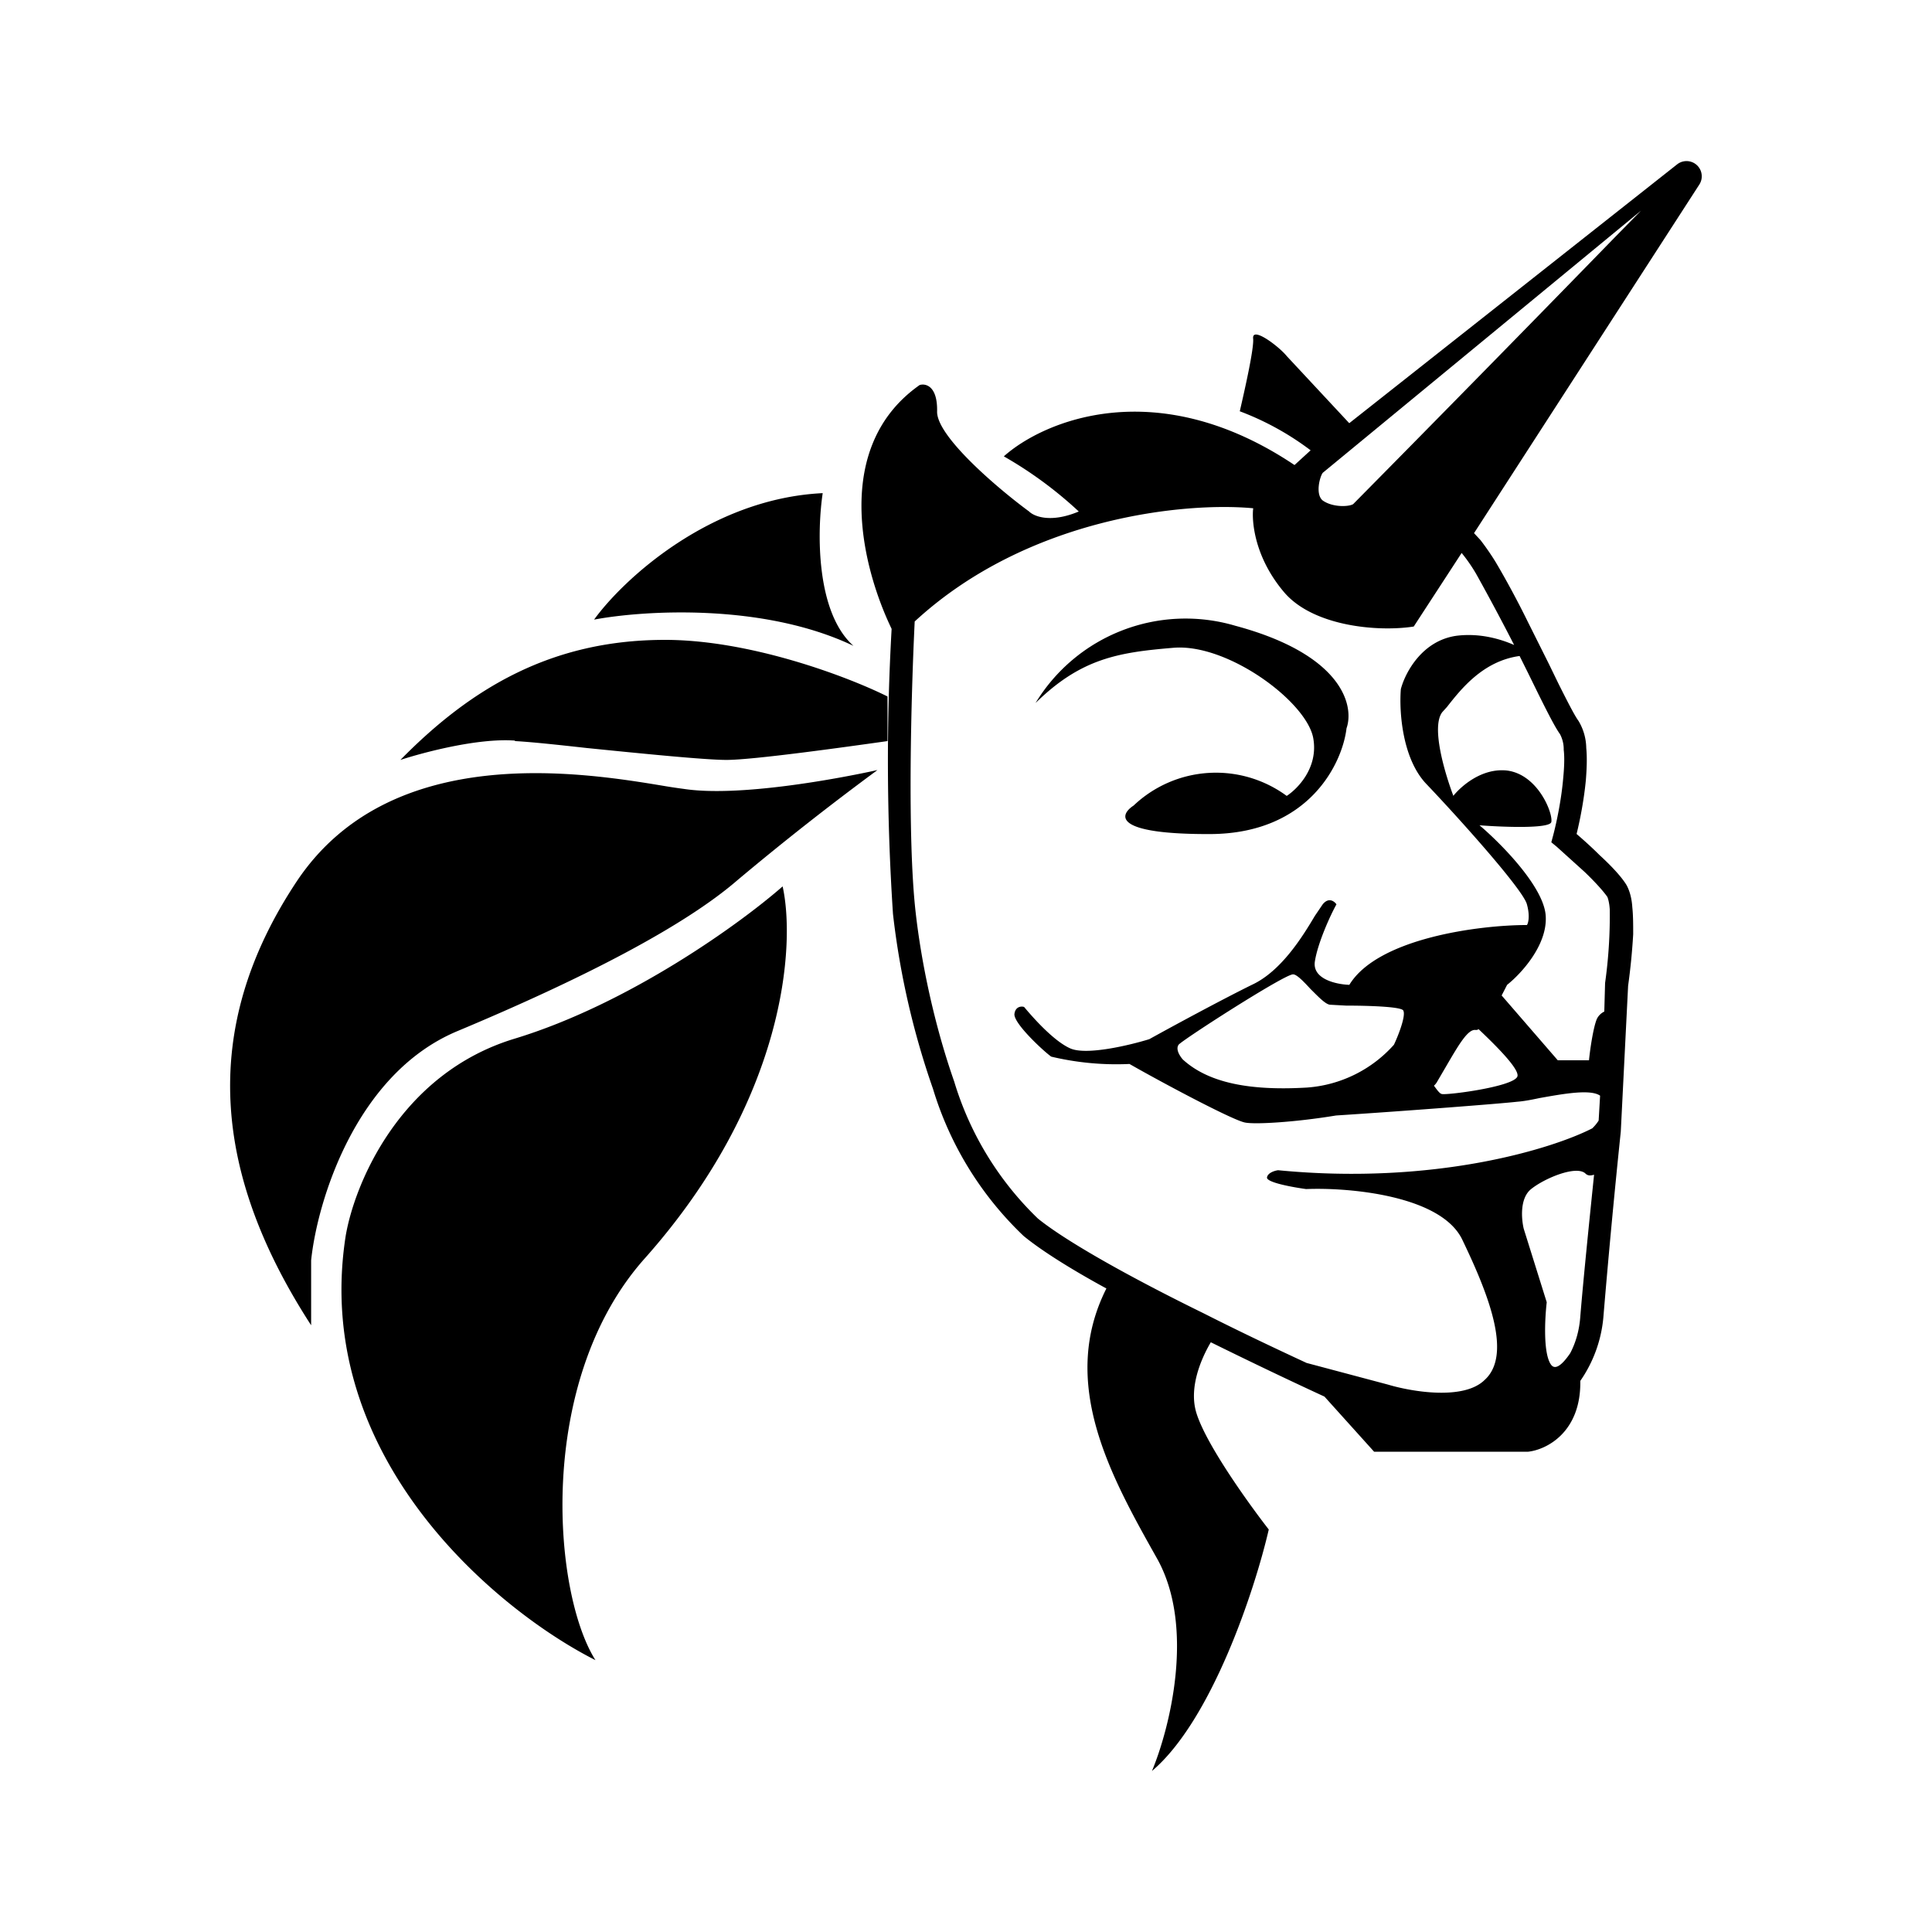 <svg xmlns="http://www.w3.org/2000/svg" xmlns:xlink="http://www.w3.org/1999/xlink" width="24" height="24" viewBox="0 0 24 24"><path fill="currentColor" fill-rule="evenodd" d="M11.363 7.714c-.046.949-.092 2.686.01 3.606c.07.629.23 1.4.48 2.114a3.94 3.94 0 0 0 1.04 1.703c.36.292 1.172.743 2.058 1.177c.428.217.874.429 1.28.617l1.011.269c.286.086.938.2 1.2-.057c.343-.309.058-1.046-.274-1.737c-.257-.555-1.406-.657-1.943-.635c-.16-.022-.486-.08-.486-.142c.006-.058.092-.086.138-.092c1.948.189 3.411-.268 3.902-.52a.5.5 0 0 0 .08-.097l.018-.309c-.12-.085-.463-.022-.755.03c-.102.022-.2.04-.274.045c-.194.023-1.371.114-2.251.171c-.52.086-1.029.114-1.138.086c-.17-.04-1.028-.497-1.428-.726a3.5 3.5 0 0 1-.972-.091c-.09-.063-.474-.417-.457-.532c.012-.091.086-.097.12-.085c.109.131.366.422.572.514c.2.091.743-.04.983-.114c.268-.149.891-.486 1.274-.675c.371-.171.64-.617.783-.857l.097-.143c.074-.091.143-.04.171 0c-.08.143-.234.486-.268.709c-.035.223.274.286.428.291c.355-.583 1.623-.743 2.206-.743c.017-.022.04-.114 0-.257c-.046-.183-.869-1.097-1.251-1.497c-.303-.32-.337-.914-.315-1.177c.052-.2.263-.606.697-.663c.286-.034.538.04.71.115a29 29 0 0 0-.47-.88a2 2 0 0 0-.182-.263l-.595.914c-.44.069-1.257 0-1.617-.434c-.383-.457-.394-.915-.377-1.035c-.84-.08-2.8.109-4.205 1.406zm6.948-1.091l.08.086c.057.074.126.171.189.274c.125.211.268.474.4.743l.257.514l.125.257c.115.229.2.395.246.457a.67.67 0 0 1 .097.338c.012.12.006.262-.005.4c-.023.24-.07.485-.115.668c.086.074.189.166.286.263c.131.12.263.257.331.366c.046.08.069.182.075.28c.011.102.011.217.011.337a8 8 0 0 1-.063.64l-.091 1.811a112 112 0 0 0-.217 2.314a1.64 1.64 0 0 1-.286.783c.011.64-.423.857-.651.88h-1.91l-.617-.685c-.434-.2-.926-.435-1.412-.675c-.131.223-.262.555-.188.846c.097.377.646 1.143.908 1.48c-.171.743-.708 2.371-1.451 3c.217-.52.543-1.783.063-2.64c-.572-1.017-1.223-2.177-.629-3.354c-.44-.24-.805-.469-1.028-.652a4.2 4.2 0 0 1-1.126-1.828a10 10 0 0 1-.497-2.172a29 29 0 0 1-.017-3.542c-.372-.772-.743-2.263.348-3.029c.074-.023.223.011.217.326c-.011.308.755.96 1.143 1.245c.057.058.263.149.617 0a5 5 0 0 0-.931-.685c.492-.44 1.897-1.04 3.611.108l.2-.183a3.5 3.5 0 0 0-.88-.485c.058-.252.178-.777.166-.903c-.017-.16.326.103.417.217l.777.834l4.075-3.217a.189.189 0 0 1 .274.252zm-1.88-.406c-.091-.074-.04-.285 0-.343l3.954-3.257l-.326.332a597 597 0 0 1-3.25 3.314c-.058.034-.258.04-.378-.046M7.38 7.697c.36-.497 1.44-1.503 2.84-1.571c-.069.457-.092 1.474.382 1.897c-1.125-.537-2.617-.44-3.222-.326m11.497.452l.108.217l.126.257c.108.217.206.411.268.497a.4.4 0 0 1 .046.194c.012.098.006.223-.006.349c-.022.263-.08.543-.125.714l-.023.086l.069.057l.342.309c.126.12.235.24.286.314c.006.017.023.063.029.154a6 6 0 0 1-.058.914l-.01.355a.2.2 0 0 0-.092.091c-.046.109-.086.389-.098.514h-.388l-.697-.805l.068-.132c.166-.131.497-.485.48-.845c-.011-.36-.554-.909-.823-1.137c.286.022.87.045.892-.04c.023-.11-.166-.59-.549-.64c-.314-.035-.571.194-.668.314c-.103-.274-.28-.857-.137-1.04l.057-.063c.171-.217.445-.571.903-.634m.92 6.445c-.04.012-.075.012-.103-.017c-.114-.103-.503.057-.674.194c-.143.115-.12.372-.092.492l.286.914c-.023.2-.046.629.051.772c.057.085.154-.012.24-.138c.069-.13.114-.285.126-.457c.04-.485.114-1.205.171-1.76zM17.91 13.59c-.029-.006-.063-.058-.097-.103a.2.2 0 0 0 .034-.04l.114-.195c.16-.274.275-.474.372-.457c.006 0 .023 0 .034-.011c.229.217.526.514.48.594c-.069.126-.88.229-.937.212m-3.217-.429c-.035-.04-.092-.126-.052-.183c.052-.063 1.332-.886 1.423-.874c.046 0 .132.091.217.183c.092.091.183.188.24.194l.2.011c.263 0 .669.012.709.058c.04.057-.057.308-.114.428a1.6 1.6 0 0 1-1.08.532c-.68.04-1.212-.046-1.543-.349m.651-5.388a2.18 2.18 0 0 0-2.48.96c.566-.555 1.029-.629 1.714-.686c.68-.057 1.675.686 1.738 1.137c.057.36-.2.617-.332.703a1.485 1.485 0 0 0-1.902.12c-.184.12-.252.36.965.354c1.217-.011 1.629-.88 1.68-1.314c.097-.274-.04-.914-1.383-1.274M6.397 9.2c-.463-.034-1.143.149-1.423.24c.891-.908 1.886-1.48 3.246-1.491c1.085-.012 2.325.463 2.805.703v.554c-.525.074-1.668.234-2 .234c-.268 0-1.063-.08-1.737-.148c-.36-.04-.686-.075-.891-.086zm-2.532 7.257v-.8c.075-.726.549-2.314 1.812-2.846c1.571-.657 2.817-1.302 3.48-1.874A35 35 0 0 1 10.9 9.566c-.52.114-1.732.337-2.406.234q-.115-.015-.229-.034c-1.028-.172-3.405-.56-4.571 1.171c-1.251 1.874-1.017 3.692.171 5.526zm.429-1.103c-.429 2.755 1.891 4.657 3.103 5.269c-.532-.84-.743-3.469.611-4.989c1.76-1.977 1.874-3.903 1.714-4.623c-.514.452-1.902 1.458-3.33 1.892c-1.43.434-1.99 1.811-2.098 2.451" clip-rule="evenodd"/></svg>